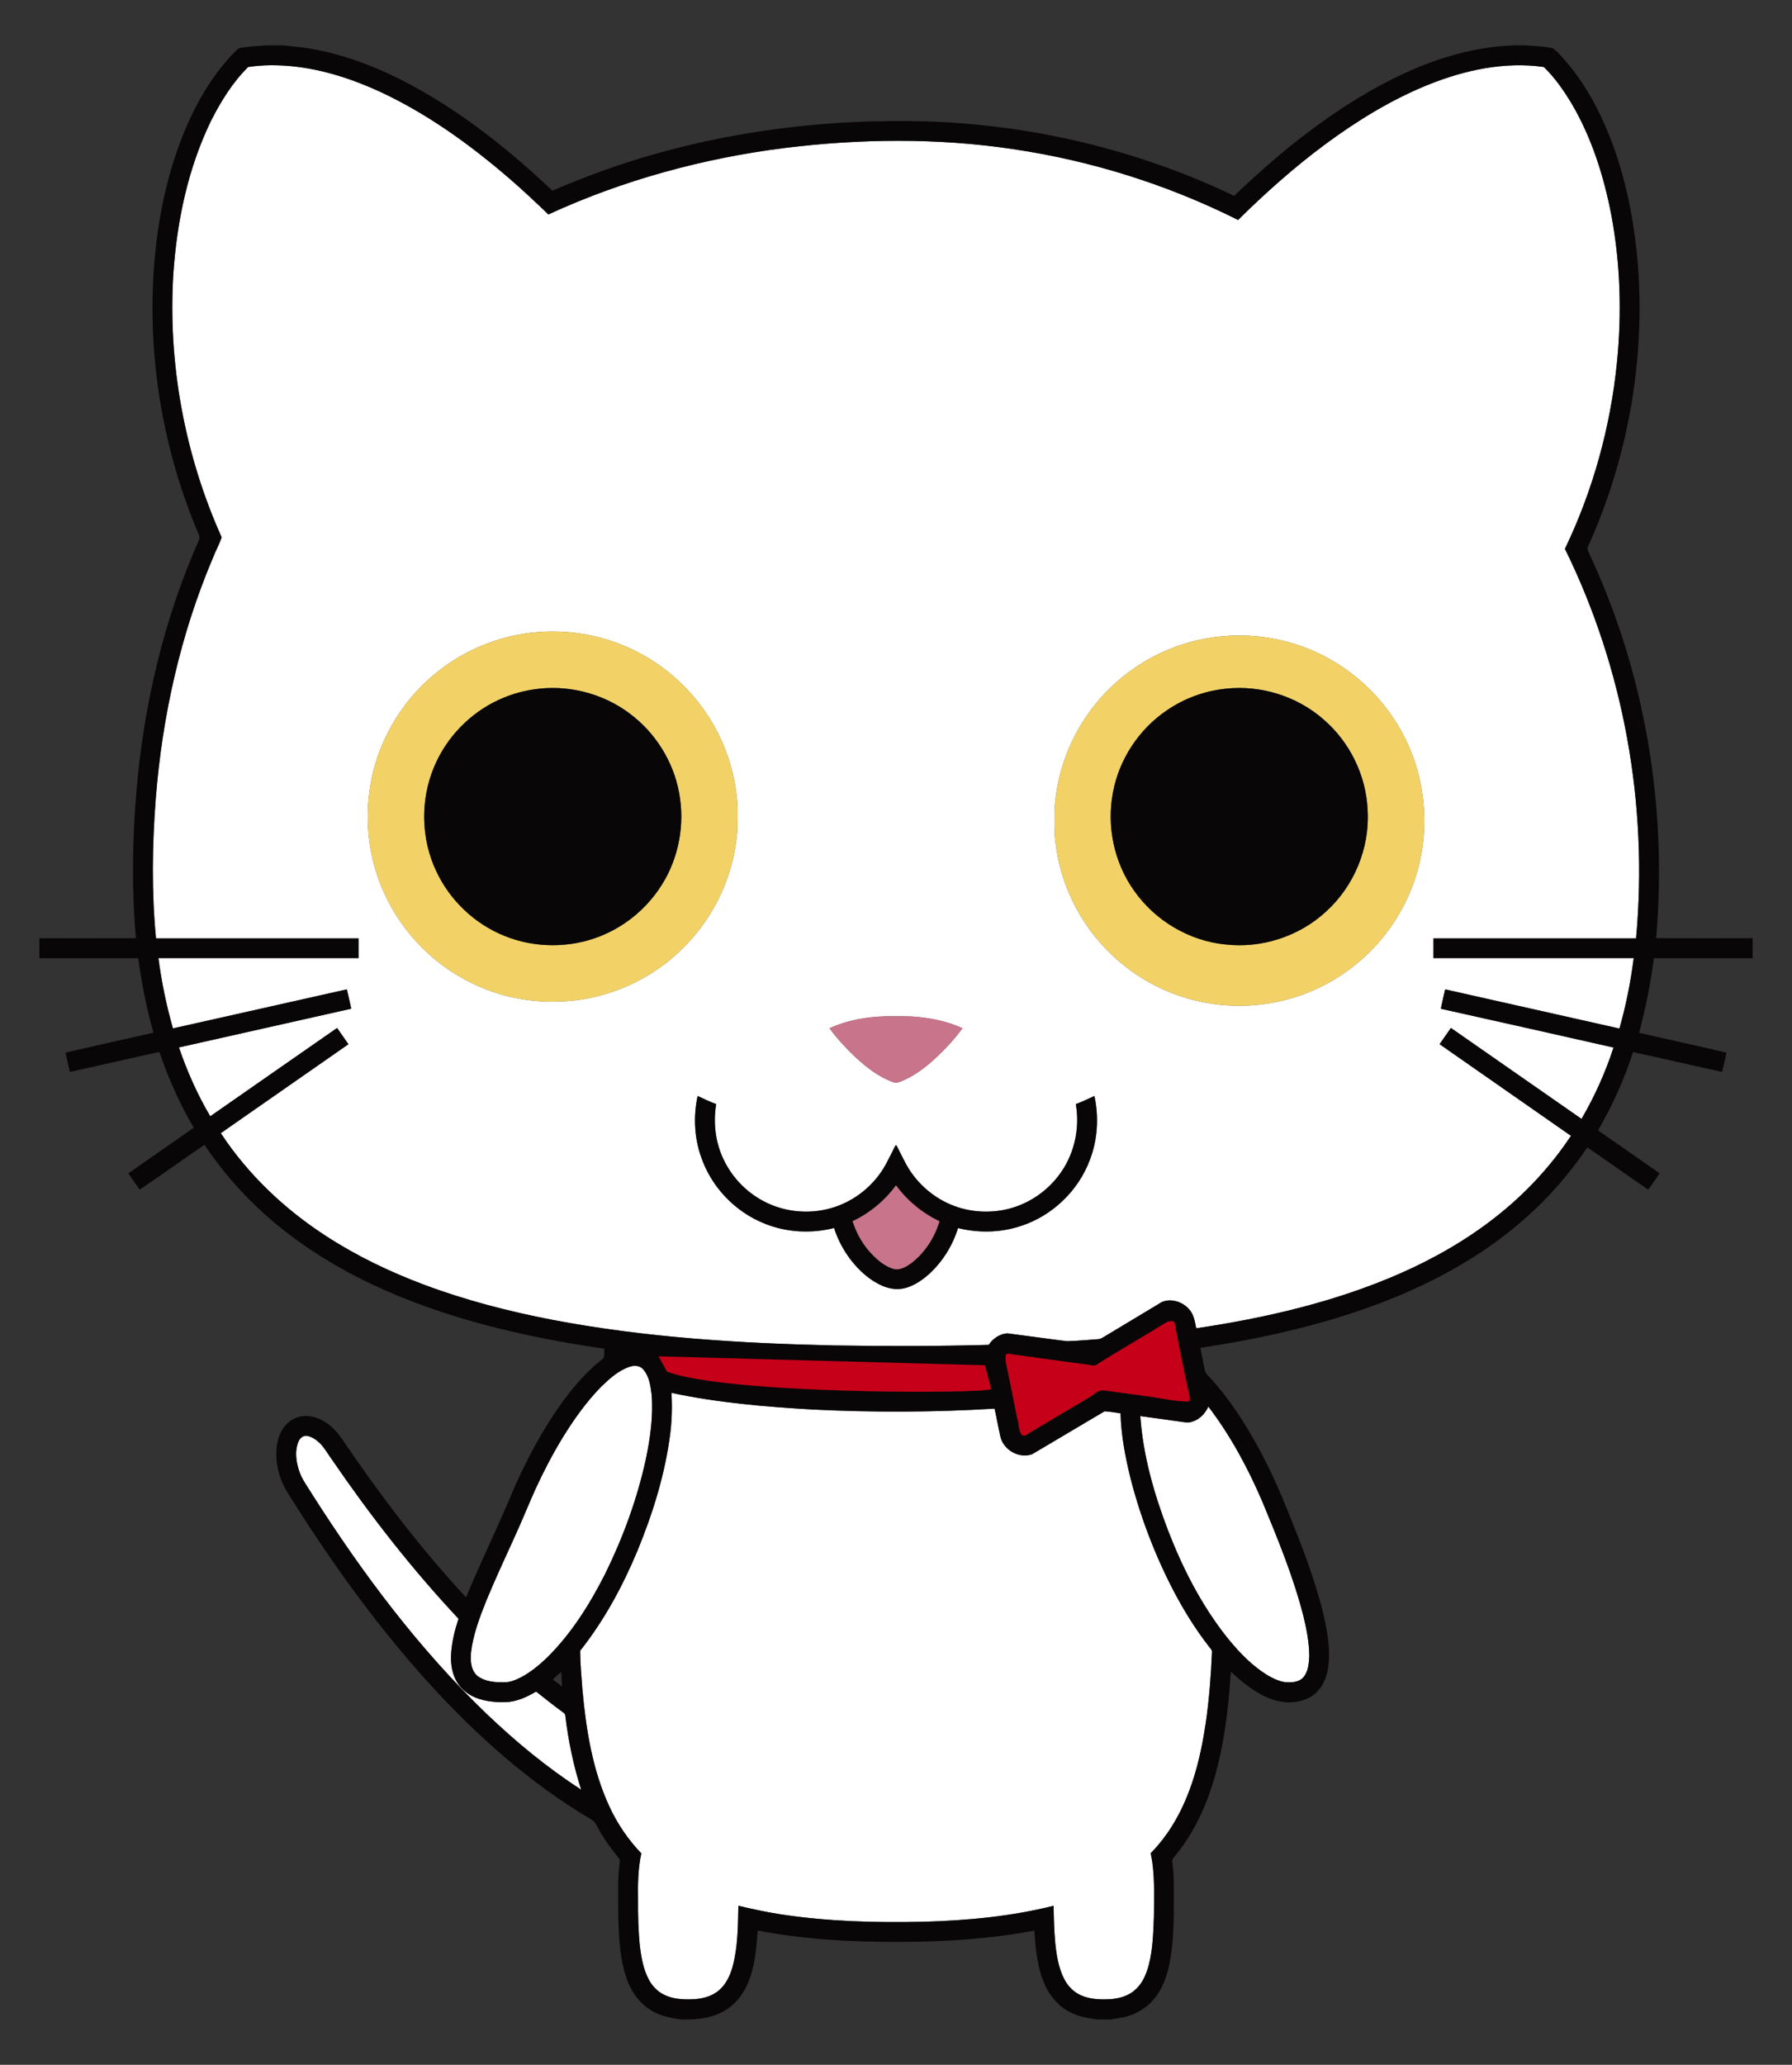 <?xml version="1.0" encoding="utf-8"?>

<!DOCTYPE svg PUBLIC "-//W3C//DTD SVG 1.1//EN" "http://www.w3.org/Graphics/SVG/1.1/DTD/svg11.dtd">
<svg version="1.1" id="Layer_1" xmlns="http://www.w3.org/2000/svg" xmlns:xlink="http://www.w3.org/1999/xlink" x="0px" y="0px"
	 viewBox="-41 -47.228 1866 2149.456" enable-background="new -41 -47.228 1866 2149.456" xml:space="preserve">
<rect x="-41" y="-47.228" width="1866" height="2149.456" fill="#333333" stroke="none"/>
<g>
	<path fill="#FFFFFF" stroke="#FFFFFF" stroke-width="0.094" d="M217.43,22.51c15.03-2.3,30.34-2.23,45.46-0.8
		c32.43,3.24,63.79,13.53,93.24,27.22c48.71,22.86,92.66,54.69,133.3,89.7c13.93,12.03,27.33,24.64,40.61,37.37
		c77.85-35.85,161.49-58.56,246.45-69.24c78.77-9.66,158.91-10.51,237.5,1.26c81.32,11.98,160.71,36.93,234.21,73.73
		c28.53-28.16,58.53-54.92,90.78-78.79c33.4-24.69,69.12-46.66,107.75-62.19c37.75-15.1,79.14-24.09,119.81-18.27
		c11.5,11.06,20.69,24.35,28.91,37.97c21.05,35.78,33.71,75.92,41.48,116.53c9.41,50.39,10.91,102.11,5.8,153.07
		c-6.7,67.15-24.95,133.18-54.18,194.03c61.49,124.9,86.81,267.01,74.07,405.51c-70.34,0-140.67-0.01-211,0.01
		c-0.02,6.85-0.03,13.7,0,20.55c69.52,0.02,139.04,0,208.56,0.01c-3.19,24.74-8.03,49.3-14.88,73.29
		c-60.48-13.65-120.98-27.25-181.48-40.79c-1.52,6.73-3.12,13.44-4.49,20.2c59.98,13.29,119.9,26.86,179.84,40.37
		c-8.44,25.84-19.63,50.81-33.34,74.28c-45.38-31.49-90.6-63.2-135.99-94.68c-3.96,5.62-7.86,11.27-11.82,16.89
		c45.59,31.83,91.24,63.55,136.81,95.4c-21.17,31.94-47.62,60.31-77.72,83.99c-30.46,24.09-64.42,43.53-99.91,59.18
		c-67.5,29.63-139.9,46.39-212.6,57.19c-1.38-7.12-2.49-14.88-7.82-20.27c-7.57-8.5-21.92-12.1-31.48-4.94
		c-18.32,11.03-36.65,22.04-54.97,33.05c-2.61,1.48-5.16,3.55-8.31,3.52c-10.69,0.75-21.38,1.88-32.09,2.07
		c-20.68-2.53-41.3-5.58-61.97-8.17c-7.95,0.47-15.1,5.46-19.43,11.98c-53.49,1.51-107.04,1.48-160.54,0.63
		c-98.37-2.16-197.06-8.22-293.87-26.7c-45.3-8.72-90.14-20.31-133.38-36.48c-35.67-13.36-70.24-29.93-102.2-50.71
		c-43.16-27.93-81.33-64.07-109.62-107.11c44.32-30.83,88.58-61.75,132.9-92.59c-3.95-5.63-7.82-11.32-11.81-16.91
		c-44.1,30.55-88.01,61.37-132.09,91.95c-13.34-22.66-24.1-46.81-32.58-71.69c59.79-13.5,119.6-26.93,179.42-40.32
		c-1.52-6.72-2.96-13.45-4.57-20.14c-60.37,13.5-120.71,27.15-181.09,40.65c-6.86-23.96-11.9-48.44-15.14-73.15
		c69.47,0.01,138.94,0.01,208.42,0c0.02-6.85,0.01-13.7,0-20.55c-70.31-0.01-140.62-0.03-210.93,0.01
		c-4.68-48.42-3.99-97.21-0.24-145.67c6.75-85.82,25.77-171,59.46-250.36c2.83-7.23,6.6-14.17,9.16-21.44
		c-38.55-85.89-56.22-181.17-50.28-275.15c3.81-54.68,15.28-109.52,39.46-159C189.23,57.94,201.31,38.4,217.43,22.51 M520.51,610.67
		c-41.62,2.9-82.06,19.89-113.27,47.57c-25.46,22.23-44.64,51.44-55.47,83.42c-12.36,37.16-13.16,78.11-2.07,115.69
		c8.72,29.75,24.83,57.31,46.44,79.54c19.52,20.25,43.57,36.09,69.85,46.1c24.43,9.43,50.82,13.42,76.96,12.29
		c41.85-1.45,82.91-17.54,115-44.38c36.24-30.14,60.96-73.89,67.36-120.64c2.07-12.67,1.79-25.52,1.63-38.3
		c-1.63-30.7-10.85-60.94-26.57-87.35c-16.65-28.07-40.47-51.85-68.71-68.22C598.35,616.85,559.02,607.77,520.51,610.67
		 M1238.51,614.66c-21.48,1.22-42.79,5.94-62.65,14.23c-32.65,13.48-61.48,36.11-82.22,64.71c-21.9,29.93-34.84,66.33-36.6,103.37
		c-0.04,11.02-0.46,22.09,1.09,33.03c4.3,37.47,20.2,73.47,44.7,102.11c22.2,26.05,51.45,46.05,83.83,57.16
		c36.79,12.71,77.45,13.86,114.91,3.3c37.72-10.46,71.97-32.92,96.76-63.2c22.35-27.1,37.12-60.43,41.9-95.25
		c5.39-38.64-0.89-78.94-18.64-113.75c-16.75-33.33-43.44-61.61-75.78-80.21C1313.6,621.34,1275.72,612.46,1238.51,614.66
		 M822.84,1023.21c7.75,10.71,16.87,20.39,26.4,29.54c11.63,10.84,24.51,20.97,39.61,26.43c3.35,1.53,6.86-0.13,10-1.4
		c11.12-4.77,21.07-11.87,30.15-19.8c11.82-10.51,22.86-22.02,32.18-34.82c-14.69-6.73-30.7-10.24-46.75-11.73
		c-11.11-1.13-22.28-0.56-33.42-0.68C861.12,1011.4,841,1014.81,822.84,1023.21 M685.47,1093.73c-4.53,20.92-3.53,43.12,3.6,63.35
		c10.67,31.37,35.62,57.43,66.45,69.53c22.72,9.16,48.35,10.44,72.04,4.46c3.75,11.93,9.72,23.12,17.29,33.06
		c8.93,11.51,20.11,21.75,33.7,27.4c7.67,3.24,16.48,4.17,24.51,1.63c8.91-2.79,16.77-8.22,23.65-14.43
		c13.95-12.84,24.27-29.52,29.85-47.61c21.47,5.33,44.52,4.87,65.55-2.2c32.67-10.58,59.8-36.66,71.77-68.84
		c8.05-21.03,9.43-44.38,4.7-66.35c-6.39,2.89-12.67,6.05-19.28,8.4c4.56,26.08-1.92,53.95-18.26,74.88
		c-13.63,17.78-33.71,30.55-55.67,35.1c-21.39,4.43-44.35,1.48-63.68-8.82c-16.46-8.71-30.31-22.33-39.26-38.67
		c-3.35-6.4-6.63-12.84-9.84-19.3c-0.29,0-0.88-0.01-1.18-0.01c-3.18,6.48-6.47,12.92-9.83,19.31
		c-11.95,22.03-32.93,38.96-57.05,45.83c-23.55,6.78-49.78,4.1-71.32-7.69c-17.3-9.32-31.55-24.14-40.21-41.78
		c-9.02-18.08-11.58-38.99-8.28-58.85C698.11,1099.77,691.82,1096.66,685.47,1093.73z"/>
	<path fill="#F2D267" stroke="#F2D267" stroke-width="0.094" d="M520.51,610.67c38.51-2.9,77.84,6.18,111.15,25.72
		c28.24,16.37,52.06,40.15,68.71,68.22c15.72,26.41,24.94,56.65,26.57,87.35c0.16,12.78,0.44,25.63-1.63,38.3
		c-6.4,46.75-31.12,90.5-67.36,120.64c-32.09,26.84-73.15,42.93-115,44.38c-26.14,1.13-52.53-2.86-76.96-12.29
		c-26.28-10.01-50.33-25.85-69.85-46.1c-21.61-22.23-37.72-49.79-46.44-79.54c-11.09-37.58-10.29-78.53,2.07-115.69
		c10.83-31.98,30.01-61.19,55.47-83.42C438.45,630.56,478.89,613.57,520.51,610.67 M520.49,669.75
		c-14.35,1.49-28.46,5.31-41.58,11.32c-30.3,13.76-55.03,39.25-67.82,69.96c-14.41,34.17-13.8,74.37,1.93,107.99
		c13.99,30.52,39.95,55.34,71.1,67.88c31.69,12.98,68.38,13.05,100.15,0.3c24.36-9.7,45.68-26.79,60.54-48.39
		c19.07-27.28,26.98-61.9,22.25-94.8c-4.39-32.87-21.89-63.62-47.5-84.6C592.27,676.75,555.73,665.89,520.49,669.75z"/>
	<path fill="#F2D267" stroke="#F2D267" stroke-width="0.094" d="M1238.51,614.66c37.21-2.2,75.09,6.68,107.3,25.5
		c32.34,18.6,59.03,46.88,75.78,80.21c17.75,34.81,24.03,75.11,18.64,113.75c-4.78,34.82-19.55,68.15-41.9,95.25
		c-24.79,30.28-59.04,52.74-96.76,63.2c-37.46,10.56-78.12,9.41-114.91-3.3c-32.38-11.11-61.63-31.11-83.83-57.16
		c-24.5-28.64-40.4-64.64-44.7-102.11c-1.55-10.94-1.13-22.01-1.09-33.03c1.76-37.04,14.7-73.44,36.6-103.37
		c20.74-28.6,49.57-51.23,82.22-64.71C1195.72,620.6,1217.03,615.88,1238.51,614.66 M1235.49,669.74
		c-21.88,2.21-43.16,9.99-61.31,22.41c-29.08,19.61-49.89,51.1-56.24,85.62c-6.73,35.21,1.18,73.03,22.07,102.23
		c21.73,31.07,57.18,52.15,94.96,55.91c37.67,4.32,76.9-8.4,104.73-34.19c29.29-26.41,45.78-66.34,43.35-105.73
		c-1.5-35.94-18.6-70.79-45.84-94.22C1309.69,677.56,1271.9,665.78,1235.49,669.74z"/>
	<path fill="#080607" stroke="#080607" stroke-width="0.094" d="M520.49,669.75c35.24-3.86,71.78,7,99.07,29.66
		c25.61,20.98,43.11,51.73,47.5,84.6c4.73,32.9-3.18,67.52-22.25,94.8c-14.86,21.6-36.18,38.69-60.54,48.39
		c-31.77,12.75-68.46,12.68-100.15-0.3c-31.15-12.54-57.11-37.36-71.1-67.88c-15.73-33.62-16.34-73.82-1.93-107.99
		c12.79-30.71,37.52-56.2,67.82-69.96C492.03,675.06,506.14,671.24,520.49,669.75z"/>
	<path fill="#080607" stroke="#080607" stroke-width="0.094" d="M1235.49,669.74c36.41-3.96,74.2,7.82,101.72,32.03
		c27.24,23.43,44.34,58.28,45.84,94.22c2.43,39.39-14.06,79.32-43.35,105.73c-27.83,25.79-67.06,38.51-104.73,34.19
		c-37.78-3.76-73.23-24.84-94.96-55.91c-20.89-29.2-28.8-67.02-22.07-102.23c6.35-34.52,27.16-66.01,56.24-85.62
		C1192.33,679.73,1213.61,671.95,1235.49,669.74z"/>
	<path fill="#C8748A" stroke="#C8748A" stroke-width="0.094" d="M822.84,1023.21c18.16-8.4,38.28-11.81,58.17-12.46
		c11.14,0.12,22.31-0.45,33.42,0.68c16.05,1.49,32.06,5,46.75,11.73c-9.32,12.8-20.36,24.31-32.18,34.82
		c-9.08,7.93-19.03,15.03-30.15,19.8c-3.14,1.27-6.65,2.93-10,1.4c-15.1-5.46-27.98-15.59-39.61-26.43
		C839.71,1043.6,830.59,1033.92,822.84,1023.21z"/>
	<path fill="#080607" stroke="#080607" stroke-width="0.094" d="M685.47,1093.73c6.35,2.93,12.64,6.04,19.25,8.4
		c-3.3,19.86-0.74,40.77,8.28,58.85c8.66,17.64,22.91,32.46,40.21,41.78c21.54,11.79,47.77,14.47,71.32,7.69
		c24.12-6.87,45.1-23.8,57.05-45.83c3.36-6.39,6.65-12.83,9.83-19.31c0.3,0,0.89,0.01,1.18,0.01
		c3.21,6.46,6.49,12.9,9.84,19.3c8.95,16.34,22.8,29.96,39.26,38.67c19.33,10.3,42.29,13.25,63.68,8.82
		c21.96-4.55,42.04-17.32,55.67-35.1c16.34-20.93,22.82-48.8,18.26-74.88c6.61-2.35,12.89-5.51,19.28-8.4
		c4.73,21.97,3.35,45.32-4.7,66.35c-11.97,32.18-39.1,58.26-71.77,68.84c-21.03,7.07-44.08,7.53-65.55,2.2
		c-5.58,18.09-15.9,34.77-29.85,47.61c-6.88,6.21-14.74,11.64-23.65,14.43c-8.03,2.54-16.84,1.61-24.51-1.63
		c-13.59-5.65-24.77-15.89-33.7-27.4c-7.57-9.94-13.54-21.13-17.29-33.06c-23.69,5.98-49.32,4.7-72.04-4.46
		c-30.83-12.1-55.78-38.16-66.45-69.53C681.94,1136.85,680.94,1114.65,685.47,1093.73 M846.83,1224.04
		c4.36,13.79,11.97,26.66,22.46,36.67c5.68,5.59,12.32,10.55,20.03,12.89c6.76,1.84,13.13-2.1,18.45-5.83
		c14.18-10.89,24.38-26.59,29.46-43.68c-17.88-8.47-33.5-21.41-45.23-37.34C880.31,1202.67,864.7,1215.62,846.83,1224.04z"/>
	<path fill="#C8748A" stroke="#C8748A" stroke-width="0.094" d="M846.83,1224.04c17.87-8.42,33.48-21.37,45.17-37.29
		c11.73,15.93,27.35,28.87,45.23,37.34c-5.08,17.09-15.28,32.79-29.46,43.68c-5.32,3.73-11.69,7.67-18.45,5.83
		c-7.71-2.34-14.35-7.3-20.03-12.89C858.8,1250.7,851.19,1237.83,846.83,1224.04z"/>
	<path fill="#FFFFFF" stroke="#FFFFFF" stroke-width="0.094" d="M614.39,1375.63c4.78-1.74,10.87-1.58,14.35,2.61
		c6.23,7.05,7.6,16.88,8.75,25.88c1.89,22.7-1.34,45.45-5.97,67.64c-8.98,41.16-23.55,81.03-42.1,118.83
		c-16.12,31.87-35.36,62.69-60.92,87.89c-8.29,7.89-17.24,15.27-27.43,20.59c-5.6,2.76-11.65,5.27-18.02,4.94
		c-8.92,0.12-18.52-0.75-26.06-5.96c-7.7-5.7-8.32-16.34-7.52-25.07c2.17-18.68,8.96-36.41,15.86-53.78
		c9.01-21.94,19.12-43.42,28.87-65.04c7.77-16.79,14.63-33.97,22.2-50.85c8.49-18.62,18.01-36.77,28.66-54.25
		c11.62-18.86,24.56-37.05,40.1-52.9C593.75,1387.92,602.91,1379.52,614.39,1375.63z"/>
	<path fill="#FFFFFF" stroke="#FFFFFF" stroke-width="0.094" d="M658.18,1402.73c48.61,10.36,98.28,14.55,147.81,17.37
		c62.84,3.08,125.85,2.88,188.65-0.96c2.23,9.88,3.93,19.88,6.22,29.74c3.52,13.61,19.41,22.44,32.74,17.77
		c25.26-14.76,50.31-29.93,75.56-44.72c5.58,0.19,11.1,1.38,16.64,2.09c0.63,22.84,4.94,45.44,10.39,67.59
		c10.57,41.1,25.86,81.02,45.56,118.61c10.55,19.84,22.41,39.07,36.29,56.78c1.27,1.79,3.4,3.47,2.96,5.95
		c-1.01,24.42-2.94,48.82-6.39,73.02c-5.59,37.88-15.16,76.15-35.89,108.8c-6.21,9.8-13.46,18.93-21.52,27.28
		c4.72,21.65,3.37,43.88,3.38,65.86c-0.68,16.89-1.11,34-5.38,50.46c-2.47,9.03-6.11,18.22-13.07,24.78
		c-6.83,6.85-16.59,9.85-26.02,10.68c-10.49,0.62-21.45,0.47-31.22-3.85c-7.75-3.28-13.93-9.63-17.72-17.06
		c-6.23-12.12-8.17-25.84-9.51-39.24c-1.04-12.32-1.38-24.68-1.51-37.03c-44.19,11.09-89.76,15.36-135.19,16.62
		c-49.97,1.13-100.2-0.19-149.67-7.81c-14.62-2.22-29.05-5.48-43.44-8.81c-0.37,21.21-0.47,42.77-5.99,63.42
		c-2.59,9.17-6.8,18.32-14.2,24.6c-7.89,6.72-18.52,9.19-28.67,9.35c-9.6,0.34-19.57-0.38-28.32-4.67
		c-7.4-3.53-13.17-9.91-16.76-17.2c-5-10-7.01-21.15-8.46-32.14c-1.8-16.6-2.19-33.32-2.06-50.01
		c-0.29-16.03,0.01-32.16,3.43-47.89c-13.7-14.24-24.93-30.79-33.23-48.71c-17.65-38.01-24.27-79.98-28.1-121.38
		c-0.98-13.6-2.31-27.2-2.37-40.83c24.98-31.55,44.31-67.24,59.75-104.32c16.18-39.39,28.97-80.5,34.2-122.87
		C658.67,1430.3,659.05,1416.48,658.18,1402.73z"/>
	<path fill="#FFFFFF" stroke="#FFFFFF" stroke-width="0.094" d="M1217.25,1416.98c23.13,30.35,41.33,64.21,56.33,99.23
		c16.14,39,32.31,78.23,42.73,119.22c3.32,13.6,5.95,27.48,6.05,41.52c-0.49,7.61-1.03,16.08-6.35,22.07
		c-5.09,5.38-13.15,5.45-19.98,4.69c-8.4-1.68-15.97-6.02-22.97-10.8c-14.9-10.53-27.32-24.12-38.55-38.41
		c-25.25-32.56-44.13-69.64-58.99-107.96c-14.73-38.37-26.27-78.44-29.13-119.61c13.52,1.68,26.98,3.73,40.47,5.56
		c4.5,0.55,9.2,1.94,13.62,0.19C1208.18,1430.42,1214.06,1424.17,1217.25,1416.98z"/>
	<path fill="#FFFFFF" stroke="#FFFFFF" stroke-width="0.094" d="M269.69,1453.69c1.33-3.42,4.41-6.47,8.31-6.3
		c5.43,0.65,10.07,4.01,13.98,7.64c4.93,4.88,8.26,11.05,12.31,16.63c39.99,58.45,83.64,114.52,132.14,166.19
		c-3.68,11.41-6.71,23.14-7.59,35.13c-0.73,9.41,0.21,19.19,4.37,27.78c4.11,8.78,11.9,15.52,20.83,19.12
		c11.02,4.51,23.18,5.29,34.95,4.55c10.15-1.16,19.58-5.61,28.27-10.78c8.82,6.9,17.48,14.01,26.57,20.56
		c1.58,1.3,3.99,2.41,3.86,4.84c3.16,26,8.46,51.77,16.49,76.72c-35.34-22.76-67.85-49.71-98.27-78.67
		c-70.27-67.4-129-145.86-181.22-227.78c-5.14-8.62-11.6-16.66-14.53-26.4C267.22,1473.55,265.86,1463,269.69,1453.69z"/>
	<path fill="#080607" d="M1784,950.25v-20.8c-33.5,0.05-66.99,0.11-100.49-0.03c11.92-136.94-11.65-277.21-70.28-401.71
		c-0.88-1.88-1.76-4.03-0.64-6.01c41.19-91.04,59.51-192.47,52-292.16c-3.11-40.54-10.54-80.89-23.77-119.39
		C1628.96,76.21,1612.62,43.33,1588.98,16c-4.25-4.39-7.85-9.7-13.08-12.95c-9.32-2.11-18.96-2.37-28.47-3.05
		h-11.87c-39.17,1.29-77.47,12.3-112.95,28.54c-36.09,16.45-69.71,37.89-101.33,61.75
		c-27.15,20.4-52.58,42.97-77.21,66.32C1143.68,108.7,1033.2,82.36,922.04,79.1
		C826.89,76.54,731.15,87.38,639.55,113.53c-35.95,10.12-71.06,23.04-105.37,37.75C486.93,106.51,435.19,65.65,377,36
		C344.6,19.7,310,7.06,273.93,2.19C267.41,1.26,260.83,0.91,254.31,0h-17.74
		c-8.84,0.53-17.71,1.09-26.46,2.52c-1.94,0.19-3.63,1.21-4.95,2.6C185.5,24.72,170.21,48.33,158.26,73.29
		c-22.52,47.5-33.97,99.61-38.48,151.78C111.73,321.86,128.12,420.49,166.22,509.78c0.87,1.68,0.69,3.58-0.1,5.25
		c-36.38,82.12-57.22,170.69-64.95,260.05C96.82,826.4,96.02,878.1,100.55,929.43c-33.52,0.12-67.03,0.05-100.55,0.04
		v20.77c34.32,0.04,68.65-0.01,102.97,0.03c3.55,26.17,8.66,52.13,15.8,77.57c-30.5,6.96-61.09,13.49-91.52,20.74
		c1.47,6.68,2.88,13.37,4.58,20.01c31.09-6.71,62.06-14.02,93.15-20.76c9.29,27.39,21.12,53.93,35.76,78.89
		c-22.64,15.84-45.37,31.56-67.98,47.44c3.68,5.81,7.75,11.36,11.67,17.02c22.7-15.24,44.8-31.37,67.47-46.66
		c21.48,31.95,47.72,60.69,77.64,84.94c29.15,23.76,61.5,43.44,95.41,59.61
		c76.5,36.35,159.88,55.47,243.32,67.7c-0.32,3.21,0.23,6.62-0.81,9.72c-2.65,2.69-5.88,4.73-8.67,7.27
		c-13.12,11.62-24.47,25.1-34.72,39.28C523.54,1441.58,507.04,1472.83,492.99,1505c-15.42,37.22-33.3,73.35-48.68,110.58
		c-47.96-51.48-90.5-107.78-129.95-165.97c-7.51-10.66-18.22-20.09-31.44-22.32
		c-8.71-1.74-18.15,0.9-24.58,7.04c-6.75,6.41-10.23,15.57-11.21,24.68c-1.86,17.02,2.84,34.47,12.07,48.79
		c41.13,65.74,86.21,129.21,137.65,187.32c48.38,54.56,102.53,104.69,164.46,143.55
		c5.22,3.53,11.01,6.21,16.05,10c3.71,4.5,5.71,10.17,9.02,14.98c4.97,8.19,10.73,15.87,16.82,23.26
		c1.87,1.93,0.92,4.73,0.82,7.12c-0.87,6.95-1.32,13.95-1.29,20.96c0.08,15.02-0.22,30.05,0.48,45.07
		c0.87,19.17,2.65,38.75,9.99,56.69c5.29,12.94,14.75,24.45,27.38,30.75c8.69,4.55,18.46,6.22,28.08,7.5h7.81
		c10.91-0.36,22.02-1.8,32-6.48c12.88-5.71,22.81-16.79,28.51-29.52c7.99-17.71,9.71-37.39,10.92-56.54
		C797,1971.78,847.1,1974.53,897,1974.26c46.57-0.12,93.28-3.1,139.09-11.79c1.26,19.14,2.92,38.81,10.96,56.5
		c5.45,12.28,14.85,23.03,27.08,28.87c8.56,4.36,18.13,5.92,27.56,7.16h13.64
		c5.03-0.79,10.1-1.4,15.05-2.65c11.99-2.86,23.04-9.6,30.77-19.23c10.11-12.41,14.58-28.29,17.01-43.83
		c3-19.94,3.17-40.17,3.09-60.29c-0.06-11.08,0.39-22.2-1.04-33.21c-0.19-3.19-1.6-6.95,1.07-9.48
		c18.46-21.81,31.3-47.89,39.96-74.99c12.12-38.3,16.86-78.47,19.43-118.42c12.23,11.33,25.41,22.25,41.19,28.23
		c13.22,5.13,28.94,5.36,41.5-1.73c10.11-5.68,16.05-16.7,18.16-27.8c3.55-19.27-0.07-38.95-4.28-57.8
		c-9.19-37.8-23.45-74.09-38.08-110.05c-8.45-20.94-17.74-41.56-28.45-61.45
		c-15.18-28.03-32.54-55.22-54.57-78.41c-2.16-2.1-2.67-5.15-3.24-7.95c-1.31-6.69-2.73-13.36-3.97-20.05
		c44.17-6.77,88.12-15.44,131.06-27.9c38.94-11.26,77.13-25.43,113.28-43.86
		c33.88-17.19,65.9-38.24,94.35-63.48c24.5-21.57,45.95-46.46,64.29-73.44c21.2,14.52,42.16,29.4,63.31,44
		c4.21-5.52,8.08-11.27,11.95-17.02c-21.34-14.9-42.66-29.84-64.09-44.61c4.53-8.64,9.52-17.04,13.72-25.85
		c8.89-17.99,16.45-36.64,22.68-55.72c30.98,6.51,61.76,13.96,92.71,20.58c1.68-6.63,3.12-13.33,4.57-20.01
		c-30.25-7.27-60.72-13.61-91.01-20.7c6.84-25.5,12.03-51.43,15.39-77.62C1715.43,950.24,1749.71,950.27,1784,950.25z
		 M449.47,1672.98c2.17-18.68,8.96-36.41,15.86-53.78c9.01-21.94,19.12-43.42,28.87-65.04
		c7.77-16.79,14.63-33.97,22.2-50.85c8.49-18.62,18.01-36.77,28.66-54.25c11.62-18.86,24.56-37.05,40.1-52.9
		c8.59-8.24,17.75-16.64,29.23-20.53c4.78-1.74,10.87-1.58,14.35,2.61c6.23,7.05,7.6,16.88,8.75,25.88
		c1.89,22.7-1.34,45.45-5.97,67.64c-8.98,41.16-23.55,81.03-42.1,118.83c-16.12,31.87-35.36,62.69-60.92,87.89
		c-8.29,7.89-17.24,15.27-27.43,20.59c-5.6,2.76-11.65,5.27-18.02,4.94c-8.92,0.12-18.52-0.75-26.06-5.96
		C449.29,1692.35,448.67,1681.71,449.47,1672.98z M544.29,1708.37c-3.3-2.29-6.43-4.81-9.49-7.4
		c2.79-2.75,5.69-5.38,8.68-7.9C543.6,1698.17,544.13,1703.26,544.29,1708.37z M465.91,1737.1
		c-70.27-67.4-129-145.86-181.22-227.78c-5.14-8.62-11.6-16.66-14.53-26.4c-2.94-9.37-4.3-19.92-0.47-29.23
		c1.33-3.42,4.41-6.47,8.31-6.3c5.43,0.65,10.07,4.01,13.98,7.64c4.93,4.88,8.26,11.05,12.31,16.63
		c39.99,58.45,83.64,114.52,132.14,166.19c-3.68,11.41-6.71,23.14-7.59,35.13c-0.73,9.41,0.21,19.19,4.37,27.78
		c4.11,8.78,11.9,15.52,20.83,19.12c11.02,4.51,23.18,5.29,34.95,4.55c10.15-1.16,19.58-5.61,28.27-10.78
		c8.82,6.9,17.48,14.01,26.57,20.56c1.58,1.3,3.99,2.41,3.86,4.84c3.16,26,8.46,51.77,16.49,76.72
		C528.84,1793.01,496.33,1766.06,465.91,1737.1z M1221,1672.95c-1.01,24.42-2.94,48.82-6.39,73.02
		c-5.59,37.88-15.16,76.15-35.89,108.8c-6.21,9.8-13.46,18.93-21.52,27.28c4.72,21.65,3.37,43.88,3.38,65.86
		c-0.68,16.89-1.11,34-5.38,50.46c-2.47,9.03-6.11,18.22-13.07,24.78c-6.83,6.85-16.59,9.85-26.02,10.68
		c-10.49,0.62-21.45,0.47-31.22-3.85c-7.75-3.28-13.93-9.63-17.72-17.06c-6.23-12.12-8.17-25.84-9.51-39.24
		c-1.04-12.32-1.38-24.68-1.51-37.03c-44.19,11.09-89.76,15.36-135.19,16.62
		c-49.97,1.13-100.2-0.19-149.67-7.81c-14.62-2.22-29.05-5.48-43.44-8.81c-0.37,21.21-0.47,42.77-5.99,63.42
		c-2.59,9.17-6.8,18.32-14.2,24.6c-7.89,6.72-18.52,9.19-28.67,9.35c-9.6,0.34-19.57-0.38-28.32-4.67
		c-7.4-3.53-13.17-9.91-16.76-17.2c-5-10-7.01-21.15-8.46-32.14c-1.8-16.6-2.19-33.32-2.06-50.01
		c-0.29-16.03,0.01-32.16,3.43-47.89c-13.7-14.24-24.93-30.79-33.23-48.71c-17.65-38.01-24.27-79.98-28.1-121.38
		c-0.98-13.6-2.31-27.2-2.37-40.83c24.98-31.55,44.31-67.24,59.75-104.32c16.18-39.39,28.97-80.5,34.2-122.87
		c1.6-13.7,1.98-27.52,1.11-41.27c48.61,10.36,98.28,14.55,147.81,17.37c62.84,3.08,125.85,2.88,188.65-0.96
		c2.23,9.88,3.93,19.88,6.22,29.74c3.52,13.61,19.41,22.44,32.74,17.77c25.26-14.76,50.31-29.93,75.56-44.72
		c5.58,0.19,11.1,1.38,16.64,2.09c0.63,22.84,4.94,45.44,10.39,67.59c10.57,41.1,25.86,81.02,45.56,118.61
		c10.55,19.84,22.41,39.07,36.29,56.78C1219.31,1668.79,1221.44,1670.47,1221,1672.95z M1217.25,1416.98
		c23.13,30.35,41.33,64.21,56.33,99.23c16.14,39,32.31,78.23,42.73,119.22c3.32,13.6,5.95,27.48,6.05,41.52
		c-0.49,7.61-1.03,16.08-6.35,22.07c-5.09,5.38-13.15,5.45-19.98,4.69c-8.4-1.68-15.97-6.02-22.97-10.8
		c-14.9-10.53-27.32-24.12-38.55-38.41c-25.25-32.56-44.13-69.64-58.99-107.96c-14.73-38.37-26.27-78.44-29.13-119.61
		c13.52,1.68,26.98,3.73,40.47,5.56c4.5,0.55,9.2,1.94,13.62,0.19
		C1208.18,1430.42,1214.06,1424.17,1217.25,1416.98z M1662.62,929.61c-70.34,0-140.67-0.01-211,0.01
		c-0.02,6.85-0.03,13.7,0,20.55c69.52,0.02,139.04,0,208.56,0.01c-3.19,24.74-8.03,49.3-14.88,73.29
		c-60.48-13.65-120.98-27.25-181.48-40.79c-1.52,6.73-3.12,13.44-4.49,20.2c59.98,13.29,119.9,26.86,179.84,40.37
		c-8.44,25.84-19.63,50.81-33.34,74.28c-45.38-31.49-90.6-63.2-135.99-94.68
		c-3.96,5.62-7.86,11.27-11.82,16.89c45.59,31.83,91.24,63.55,136.81,95.4c-21.17,31.94-47.62,60.31-77.72,83.99
		c-30.46,24.09-64.42,43.53-99.91,59.18c-67.5,29.63-139.9,46.39-212.6,57.19
		c-1.38-7.12-2.49-14.88-7.82-20.27c-7.57-8.5-21.92-12.1-31.48-4.94c-18.32,11.03-36.65,22.04-54.97,33.05
		c-2.61,1.48-5.16,3.55-8.31,3.52c-10.69,0.75-21.38,1.88-32.09,2.07c-20.68-2.53-41.3-5.58-61.97-8.17
		c-7.95,0.47-15.1,5.46-19.43,11.98c-53.49,1.51-107.04,1.48-160.54,0.63c-98.37-2.16-197.06-8.22-293.87-26.7
		c-45.3-8.72-90.14-20.31-133.38-36.48c-35.67-13.36-70.24-29.93-102.2-50.71
		c-43.16-27.93-81.33-64.07-109.62-107.11c44.32-30.83,88.58-61.75,132.9-92.59
		c-3.95-5.63-7.82-11.32-11.81-16.91c-44.1,30.55-88.01,61.37-132.09,91.95
		c-13.34-22.66-24.1-46.81-32.58-71.69c59.79-13.5,119.6-26.93,179.42-40.32
		c-1.52-6.72-2.96-13.45-4.57-20.14c-60.37,13.5-120.71,27.15-181.09,40.65C132.24,999.36,127.2,974.88,123.96,950.17
		c69.47,0.01,138.94,0.01,208.42,0c0.02-6.85,0.01-13.7,0-20.55c-70.31-0.01-140.62-0.03-210.93,0.01
		c-4.68-48.42-3.99-97.21-0.24-145.67c6.75-85.82,25.77-171,59.46-250.36c2.83-7.23,6.6-14.17,9.16-21.44
		C151.28,426.27,133.61,330.99,139.55,237.01c3.81-54.68,15.28-109.52,39.46-159c10.22-20.07,22.3-39.61,38.42-55.5
		c15.03-2.3,30.34-2.23,45.46-0.8c32.43,3.24,63.79,13.53,93.24,27.22C404.84,71.79,448.79,103.62,489.43,138.63
		C503.36,150.66,516.76,163.27,530.04,176c77.85-35.85,161.49-58.56,246.45-69.24c78.77-9.66,158.91-10.51,237.5,1.26
		c81.32,11.98,160.71,36.93,234.21,73.73c28.53-28.16,58.53-54.92,90.78-78.79C1372.38,78.27,1408.1,56.3,1446.73,40.77
		c37.75-15.1,79.14-24.09,119.81-18.27c11.5,11.06,20.69,24.35,28.91,37.97
		c21.05,35.78,33.71,75.92,41.48,116.53c9.41,50.39,10.91,102.11,5.8,153.07
		C1636.03,397.22,1617.78,463.25,1588.55,524.1C1650.04,649,1675.36,791.11,1662.62,929.61z"/>
	<path fill="#C50018" stroke="#C50018" stroke-width="0.094" d="M984.59,1374.05l6.42,24.62
		c-1.603,4.996-273.942,6.078-337.48-18.05l-8.76-15.88L984.59,1374.05z"/>
	<path fill="#C50018" stroke="#C50018" stroke-width="0.094" d="M1170.26,1331.28c1.99-1.14,3.91-2.6,6.2-3.05
		c1.02,0.01,2.04,0,3.09-0.03c2.813-0.08,2.807,2.981,3.133,4.886c0.582,3.399,1.286,6.782,1.938,10.169
		c1.305,6.777,2.638,13.549,3.996,20.315c2.718,13.533,5.542,27.044,8.473,40.532
		c0.453,2.082,2.353,7.541-1.56,7.678c-13.237-0.274-26.706-3.343-39.846-5.21
		c-13.701-1.946-27.413-3.819-41.135-5.618c-0.96-0.126-1.921-0.252-2.882-0.377
		c-2.316-0.302-4.677-0.601-6.973-0.175c-3.405,0.63-6.085,3.677-8.997,5.458
		c-4.311,2.637-8.65,5.227-13,7.799c-8.584,5.076-17.21,10.08-25.748,15.233
		c-7.873,4.619-15.668,9.37-23.53,14.007c-2.138,1.26-6.857,5.394-9.523,4.113
		c-2.965-1.424-3.694-7.536-4.249-10.334c0-2.597-1.113-5.615-1.62-8.17c-0.567-2.86-1.134-5.719-1.701-8.579
		c-1.134-5.719-2.268-11.438-3.402-17.157c-2.171-10.947-4.679-21.926-6.755-32.84c0.01-1.84,0-3.66-0.01-5.46
		c-0.015-2.666,2.435-2.687,4.268-2.337c3.253,0.621,6.564,1.039,9.854,1.503
		c6.858,0.966,13.718,1.924,20.578,2.874c13.721,1.9,27.447,3.767,41.177,5.601
		c3.432,0.459,6.865,0.915,10.298,1.37c2.438,0.323,6.217,1.694,8.385,0.019
		C1123.57,1358.9,1147.22,1345.59,1170.26,1331.28z"/>
</g>
</svg>
